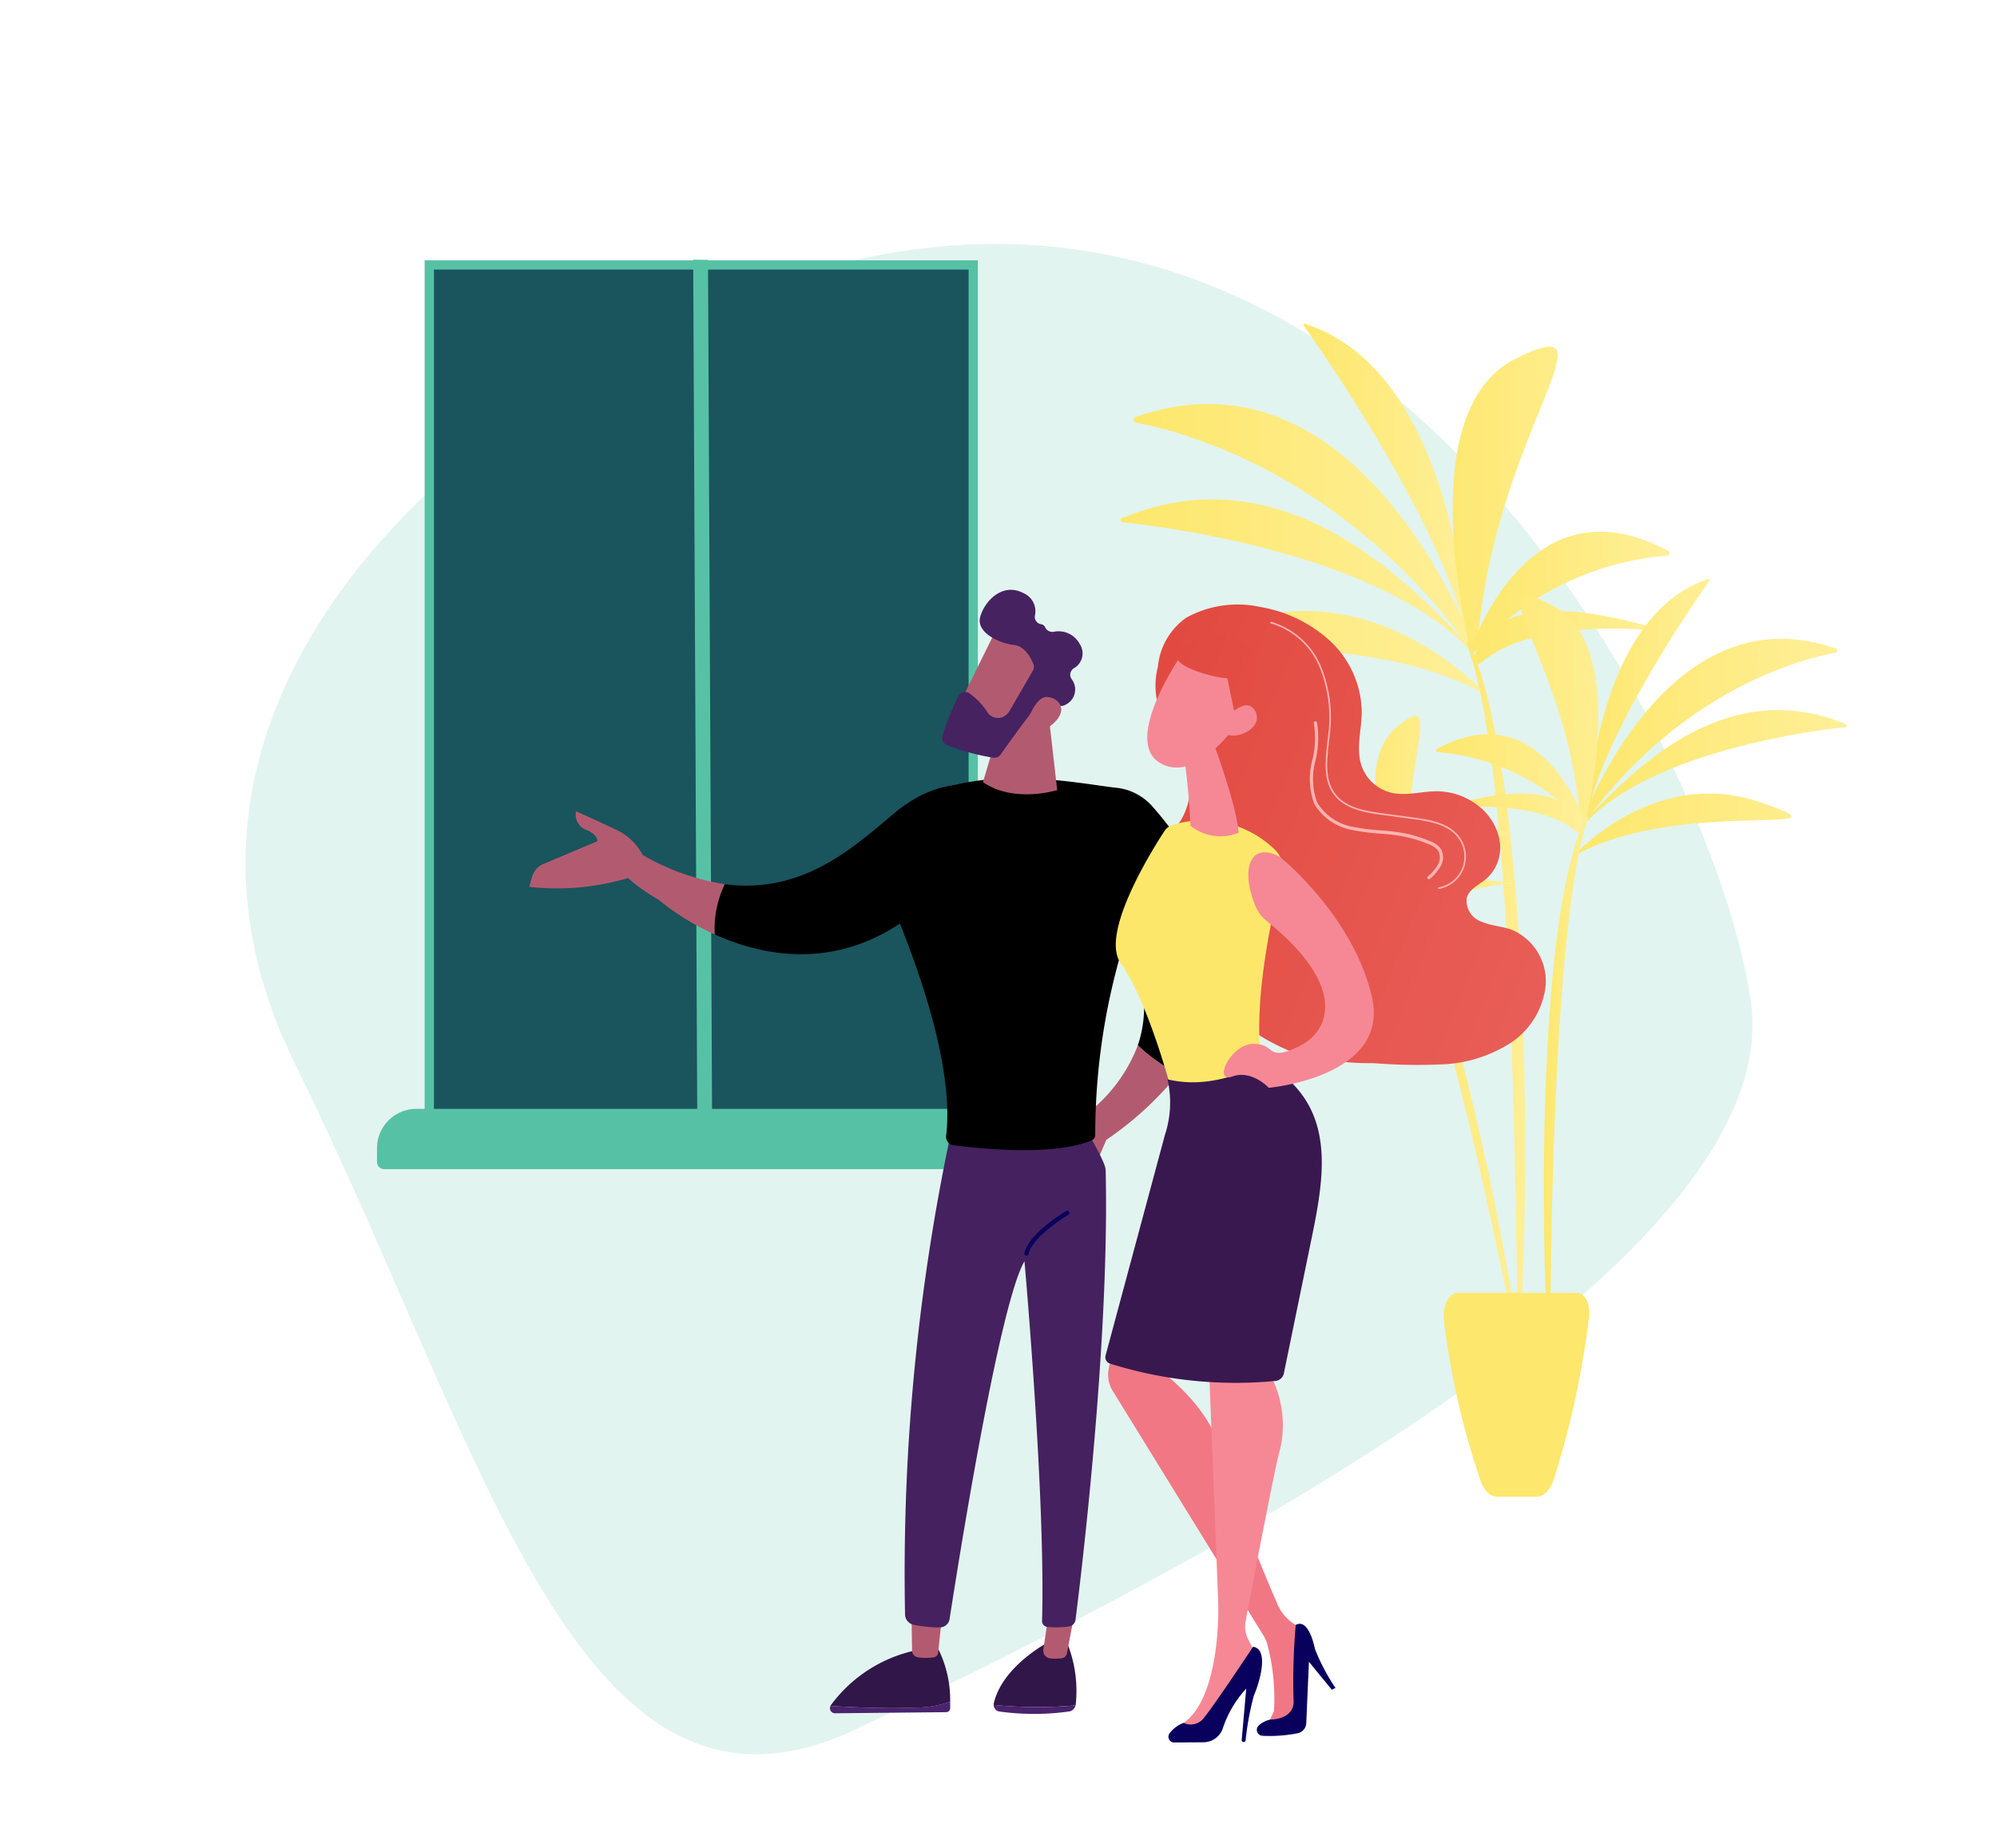 <svg xmlns="http://www.w3.org/2000/svg" xmlns:xlink="http://www.w3.org/1999/xlink" width="181" height="167.515" viewBox="0 0 181 167.515"><defs><style>.a{fill:none;opacity:0.441;}.b{fill:rgba(87,193,166,0.17);}.c{fill:url(#a);}.d{fill:#57c1a6;}.e{fill:url(#b);}.f{fill:url(#z);}.g{fill:#b25b70;}.h{fill:#311649;}.i{fill:#4a236e;}.j{fill:#45215f;}.k{fill:#462261;}.l{fill:url(#aa);}.m{fill:url(#ab);}.n{fill:url(#ac);}.o{fill:url(#ad);}.p{fill:#fde76b;}.q{fill:#f68895;}.r{fill:url(#ae);}.s{fill:#f17785;}.t{fill:url(#af);}.u{fill:url(#ag);}.v{fill:#391850;}</style><linearGradient id="a" x1="1.207" y1="0.213" x2="2.39" y2="-0.266" gradientUnits="objectBoundingBox"><stop offset="0" stop-color="#1a545d"/><stop offset="1" stop-color="#236f7b"/></linearGradient><linearGradient id="b" y1="0.5" x2="1" y2="0.5" gradientUnits="objectBoundingBox"><stop offset="0" stop-color="#fde76c"/><stop offset="1" stop-color="#ffef98"/></linearGradient><linearGradient id="z" x1="6.374" y1="-2.063" x2="2.918" y2="-0.588" gradientUnits="objectBoundingBox"><stop offset="0" stop-color="#f7df5a"/><stop offset="1" stop-color="#fde76c"/></linearGradient><linearGradient id="aa" x1="1.263" y1="1.466" x2="5.215" y2="6.472" gradientUnits="objectBoundingBox"><stop offset="0" stop-color="#09005d"/><stop offset="1" stop-color="#1a0f91"/></linearGradient><linearGradient id="ab" x1="-0.202" y1="0.238" x2="1.147" y2="0.854" gradientUnits="objectBoundingBox"><stop offset="0" stop-color="#e1473d"/><stop offset="1" stop-color="#e9605a"/></linearGradient><linearGradient id="ac" x1="0.997" y1="-0.146" x2="0.521" y2="0.433" gradientUnits="objectBoundingBox"><stop offset="0" stop-color="#ff928e"/><stop offset="1" stop-color="#feb3b1"/></linearGradient><linearGradient id="ad" x1="1.385" y1="-0.765" x2="0.685" y2="0.213" xlink:href="#ac"/><linearGradient id="ae" x1="-0.816" y1="-0.19" x2="6.041" y2="2.878" xlink:href="#ab"/><linearGradient id="af" x1="119.865" y1="0.774" x2="120.869" y2="0.774" xlink:href="#aa"/><linearGradient id="ag" x1="102.455" y1="0.816" x2="103.46" y2="0.816" xlink:href="#aa"/></defs><g transform="translate(-686 -454.548)"><rect class="a" width="181" height="151" transform="translate(686 467)"/><path class="b" d="M1412.236,214.113s-43.912,1.908-46.4,40.528-14.015,75.366,14.014,77.559,93.742,6.454,103.085-16.554S1496.946,206.011,1412.236,214.113Z" transform="translate(-597.383 1013.493) rotate(-30)"/><g transform="translate(720.171 478.093)"><g transform="translate(4.317 0.054)"><rect class="c" width="49.301" height="80.603" transform="translate(0.421 0.421)"/><path class="d" d="M758.464,580.539H708.322V499.095h50.142Zm-49.3-.841h48.46V499.936h-48.46Z" transform="translate(-708.322 -499.095)"/></g><path class="d" d="M862.3,577.1l-.373-78.344,1.344.012.373,78.344Z" transform="translate(-833.271 -498.757)"/><path class="d" d="M3.569,0H54.684A4.82,4.82,0,0,1,59.5,4.82v0a.645.645,0,0,1-.645.645H.645A.645.645,0,0,1,0,4.82V3.569A3.569,3.569,0,0,1,3.569,0Z" transform="translate(0 76.979)"/></g><g transform="translate(787.562 483.897)"><g transform="translate(0 0)"><path class="e" d="M431.5,602.949c-2.772-6.606-12.813-26.633-30.575-20.448a.271.271,0,0,0,.041.522c3.917.726,18.429,4.392,30.068,20.188A.269.269,0,0,0,431.5,602.949Z" transform="translate(-399.558 -574.05)"/><path class="e" d="M425.062,649.258c-3.993-3.764-15.883-18.325-31.673-11.67a.182.182,0,0,0,.049.35c3.9.412,23.278,2.867,31.549,11.64C425.206,649.81,425.3,649.478,425.062,649.258Z" transform="translate(-393.276 -619.945)"/><path class="e" d="M512.69,563.043c-.379-4.979-2.6-23.778-14.711-27.655a.1.1,0,0,0-.11.148c1.459,2.057,12.072,17.258,14.632,27.537A.1.1,0,0,0,512.69,563.043Z" transform="translate(-481.279 -535.383)"/><path class="e" d="M461.482,707.048a.1.1,0,0,0,.124-.165c-2.139-2.131-10.993-9.96-22.235-6.1C426.635,705.145,448.935,700.24,461.482,707.048Z" transform="translate(-428.866 -673.682)"/><path class="e" d="M585.471,575.9a.323.323,0,0,1-.638.053c-1.343-5.9-4.189-22.189,4.095-26.331C598.732,544.716,586.8,556.588,585.471,575.9Z" transform="translate(-553.148 -546.432)"/><path class="e" d="M593.546,664.912c1.392-3.626,6.757-14.885,17.921-8.8a.215.215,0,0,1-.087.4,26.262,26.262,0,0,0-17.474,8.613A.213.213,0,0,1,593.546,664.912Z" transform="translate(-561.796 -635.488)"/><path class="e" d="M595.474,704.016c.513-2.239,3.184-6.73,16.774-2.617a.071.071,0,0,1-.025.138c-2.67-.277-11.694-.891-16.117,2.865A.392.392,0,0,1,595.474,704.016Z" transform="translate(-563.423 -673.682)"/><path class="e" d="M595.807,780.067l0-.459v-.493l-.007-.987-.013-1.974-.058-3.948q-.053-3.947-.143-7.893c-.12-5.261-.271-10.52-.511-15.773s-.56-10.5-1.066-15.729c-.259-2.613-.571-5.22-.992-7.808a44.111,44.111,0,0,0-1.811-7.636l.235-.1a28.437,28.437,0,0,1,1.305,3.752l.265.958c.083.32.155.643.233.964l.23.966.2.971c.525,2.593.931,5.206,1.249,7.828s.568,5.25.783,7.881.352,5.265.483,7.9q.171,3.953.261,7.906c.041,2.636.082,5.272.068,7.908s-.043,5.272-.109,7.906l-.14,3.952-.087,1.975-.059.988-.033.494c-.015.166-.018.32-.051.527Z" transform="translate(-559.844 -688.448)"/><g transform="translate(28.603 23.118)"><path class="e" d="M657.881,731.791c2.073-4.94,9.581-19.916,22.863-15.29a.2.2,0,0,1-.031.39c-2.929.543-13.781,3.284-22.484,15.1A.2.2,0,0,1,657.881,731.791Z" transform="translate(-644.536 -710.18)"/><path class="e" d="M658.147,766.419c2.986-2.814,11.877-13.7,23.685-8.727a.136.136,0,0,1-.036.261c-2.918.308-17.407,2.144-23.592,8.7C658.04,766.832,657.973,766.583,658.147,766.419Z" transform="translate(-644.689 -744.5)"/><path class="e" d="M660.459,701.949c.284-3.723,1.948-17.78,11-20.68a.073.073,0,0,1,.082.111c-1.091,1.538-9.027,12.9-10.942,20.592A.072.072,0,0,1,660.459,701.949Z" transform="translate(-646.72 -681.265)"/><path class="e" d="M654.154,809.633a.078.078,0,0,1-.093-.124c1.6-1.593,8.221-7.448,16.627-4.565C680.212,808.21,663.537,804.542,654.154,809.633Z" transform="translate(-641.317 -784.683)"/><path class="e" d="M627.2,711.561a.242.242,0,0,0,.477.039c1-4.416,3.133-16.592-3.062-19.69C617.287,688.245,626.208,697.122,627.2,711.561Z" transform="translate(-614.146 -689.528)"/><path class="e" d="M587.251,778.125c-1.041-2.712-5.052-11.131-13.4-6.582a.16.16,0,0,0,.065.3,19.637,19.637,0,0,1,13.067,6.441A.159.159,0,0,0,587.251,778.125Z" transform="translate(-573.765 -756.122)"/><path class="e" d="M590.626,807.365c-.384-1.674-2.381-5.033-12.543-1.957a.053.053,0,0,0,.018.1c2-.207,8.745-.666,12.052,2.142A.293.293,0,0,0,590.626,807.365Z" transform="translate(-577.367 -784.683)"/></g><path class="e" d="M635.794,864.241c-.027-.166-.028-.278-.039-.4l-.024-.37-.042-.739c-.028-.492-.045-.985-.064-1.477l-.1-2.955c-.065-1.97-.07-3.941-.082-5.913s-.008-3.943.03-5.915.089-3.943.174-5.914.193-3.941.332-5.911.327-3.936.57-5.9l.19-1.471.224-1.467c.158-.977.325-1.953.537-2.921q.145-.728.329-1.45c.061-.24.118-.481.183-.721l.207-.715a20.63,20.63,0,0,1,1.013-2.8l.235.1a27.133,27.133,0,0,0-.767,2.828l-.152.717c-.047.24-.086.482-.129.723l-.131.722-.115.725c-.075.484-.151.967-.212,1.453s-.14.969-.192,1.457c-.117.973-.22,1.948-.322,2.924-.376,3.906-.648,7.826-.842,11.753s-.322,7.858-.423,11.792c-.052,1.967-.067,3.934-.108,5.9l-.036,2.952-.009,1.476,0,.738,0,.7Z" transform="translate(-597.067 -772.541)"/><g transform="translate(6.16 35.543)"><path class="e" d="M451.975,811.982c-2.372-3.872-10.489-15.433-19.75-9.583a.181.181,0,0,0,.087.326c2.3.031,10.933.762,19.432,9.474C451.882,812.341,452.08,812.155,451.975,811.982Z" transform="translate(-432.15 -794.262)"/><path class="e" d="M454.325,840.929c-2.713-1.943-11.2-9.846-19.294-3.915a.121.121,0,0,0,.07.216c2.252-.166,13.481-.732,19.221,3.909C454.473,841.263,454.483,841.042,454.325,840.929Z" transform="translate(-434.535 -822.931)"/><path class="e" d="M492.035,782.616c-.824-3.106-4.381-14.744-11.685-15.872-.053-.008-.083.064-.044.106,1.075,1.141,8.923,9.588,11.626,15.806A.055.055,0,1,0,492.035,782.616Z" transform="translate(-472.66 -765.622)"/><path class="e" d="M482.524,872.553c.067.025.109-.074.05-.118-1.467-1.113-7.421-5.094-13.289-1.428C462.636,875.159,474.613,869.621,482.524,872.553Z" transform="translate(-461.771 -852.084)"/><path class="e" d="M541.99,777.7a.184.184,0,0,1-.353.1c-1.481-3.586-5.08-13.567-.915-17.09C545.651,756.543,540.376,765.351,541.99,777.7Z" transform="translate(-521.88 -759.665)"/><path class="e" d="M556.973,830.9c.341-2.444,1.988-10.147,9.03-7.522a.142.142,0,0,1,0,.264A14.432,14.432,0,0,0,557.2,831C557.135,831.127,556.952,831.051,556.973,830.9Z" transform="translate(-537.191 -812.83)"/><path class="e" d="M558.758,857.358c.015-1.471.972-4.6,9.141-3.487.049.007.052.086,0,.09-1.54.116-6.705.715-8.74,3.572A.229.229,0,0,1,558.758,857.358Z" transform="translate(-538.694 -838.744)"/></g><path class="e" d="M565.191,910.512l-.231-1.215-.246-1.245-.5-2.488-1.042-4.968q-.532-2.481-1.1-4.955t-1.14-4.944q-1.185-4.932-2.584-9.8l-.355-1.215-.37-1.21c-.247-.806-.5-1.611-.777-2.406a35.188,35.188,0,0,0-1.919-4.66l.217-.131a19.413,19.413,0,0,1,1.238,2.242c.186.384.371.769.531,1.164s.331.785.482,1.183c.624,1.584,1.179,3.193,1.676,4.817,1,3.248,1.811,6.544,2.583,9.846q.573,2.478,1.107,4.964.512,2.49.991,4.987c.318,1.664.631,3.33.91,5l.415,2.508.2,1.256.091.63.044.316c.013.107.031.2.038.348Z" transform="translate(-529.308 -818.046)"/></g><g transform="translate(29.281 87.861)"><path class="f" d="M579.333,1089.805h10.818c.709,0,1.234,1.068,1.074,2.188a80.427,80.427,0,0,1-3.219,14.789c-.314.924-.91,1.5-1.561,1.5h-3.53c-.641,0-1.229-.57-1.533-1.485a72.475,72.475,0,0,1-3.314-14.51C577.917,1091,578.523,1089.805,579.333,1089.805Z" transform="translate(-578.045 -1089.805)"/></g></g><g transform="translate(733.962 508.021)"><path class="g" d="M1524.682,1188.023a15.553,15.553,0,0,0,3.66,2.586,30.052,30.052,0,0,1-6.518,5.986l-.789,1.849-2.671-3.1A14.229,14.229,0,0,0,1524.682,1188.023Z" transform="translate(-1469.514 -1146.733)"/><path class="h" d="M1481.111,1492.3a.648.648,0,0,1,.015-.17c.795-3.379,4.974-5.543,4.974-5.543l1.671.1a11.584,11.584,0,0,1,.773,5.585c0,.023-.011.044-.016.067A39.623,39.623,0,0,1,1481.111,1492.3Z" transform="translate(-1439.009 -1391.209)"/><path class="i" d="M1488.529,1518.166a.723.723,0,0,1-.521.544,22.9,22.9,0,0,1-6.382.012.608.608,0,0,1-.514-.6A39.63,39.63,0,0,0,1488.529,1518.166Z" transform="translate(-1439.01 -1417.035)"/><path class="g" d="M1508.743,1473.373l-.652,3.415a.557.557,0,0,1-.468.466,4.747,4.747,0,0,1-1.1,0,.7.7,0,0,1-.567-.813l.443-3.03Z" transform="translate(-1459.349 -1380.391)"/><path class="i" d="M1406.831,1517.1a9.968,9.968,0,0,0,3.283-.523c0,.183.006.37,0,.563a.364.364,0,0,1-.341.376l-10.125.1a.462.462,0,0,1-.383-.667C1400.6,1517.037,1403.982,1517.228,1406.831,1517.1Z" transform="translate(-1371.957 -1415.769)"/><path class="h" d="M1399.465,1495.48a.466.466,0,0,1,.039-.077,12.9,12.9,0,0,1,7.593-4.939l2.157-.1a10.361,10.361,0,0,1,1.056,4.75,9.973,9.973,0,0,1-3.283.523C1404.179,1495.759,1400.794,1495.568,1399.465,1495.48Z" transform="translate(-1372.154 -1394.301)"/><path class="g" d="M1442.741,1470.1c-.021.161-.278,2.612-.377,3.562a.47.47,0,0,1-.39.431,4.95,4.95,0,0,1-1.483,0,.639.639,0,0,1-.494-.633l-.062-3.839Z" transform="translate(-1405.293 -1377.322)"/><path class="j" d="M1441,1224.927a192.227,192.227,0,0,0-4.392,44.768.964.964,0,0,0,.78.927,11.238,11.238,0,0,0,2.418.24.9.9,0,0,0,.84-.76c.661-4.293,4.462-28.478,6.786-32.432,0,0,1.917,21.455,1.594,32.607a.529.529,0,0,0,.475.542,8.867,8.867,0,0,0,1.938-.037.707.707,0,0,0,.62-.61c.462-3.632,3.107-25.246,2.73-40.78-.021-.876-2.392-4.648-2.392-4.648Z" transform="translate(-1402.54 -1176.801)"/><path d="M1418.915,1061.593l2.443-4.192c6.4-4.778,16.191-2.569,19.971-2.155a5.038,5.038,0,0,1,3.211,1.658c3.292,3.689,10.55,13.816,2.368,24.27a15.566,15.566,0,0,1-3.66-2.586c.882-2.619.9-5.947-1.1-10a9.561,9.561,0,0,1-.232.963,59.382,59.382,0,0,0-2.529,17.152.536.536,0,0,1-.328.506c-3.489,1.464-10.261.735-12.536.433a.763.763,0,0,1-.652-.856c.984-8.085-4.945-21.265-6.508-24.565A2.2,2.2,0,0,0,1418.915,1061.593Z" transform="translate(-1388.08 -1037.298)"/><path class="g" d="M1481.673,1021.633l.788,6.9s-3.871,1.234-6.732-.716l1.887-6.316Z" transform="translate(-1434.602 -1010.38)"/><g transform="translate(37.425)"><path class="g" d="M1465.625,977.746c-.092.09-3.827,7.727-3.827,7.727l4.406,2.04,4.615-6.712S1467.169,976.245,1465.625,977.746Z" transform="translate(-1460.62 -974.301)"/><path class="k" d="M1463.56,966.813a.7.7,0,0,1-.042.613l-2.122,3.67a.677.677,0,0,1-.117.151,1.145,1.145,0,0,1-1.834.017,6.149,6.149,0,0,0-1.752-1.835.7.7,0,0,0-.936.325,26.047,26.047,0,0,0-1.435,3.564.694.694,0,0,0,.417.845,19.334,19.334,0,0,0,4.207,1.154.7.7,0,0,0,.655-.291c.653-.926,2.495-3.513,3.127-4.164.587-.6,1.693-.4,2.191-.263a.7.7,0,0,0,.556-.082,1.537,1.537,0,0,0,.541-2.348.7.7,0,0,1,.2-.951,1.543,1.543,0,0,0,.556-2.2,2.175,2.175,0,0,0-2.374-1.115.724.724,0,0,1-.767-.41.462.462,0,0,0-.365-.277.677.677,0,0,1-.561-.786,1.786,1.786,0,0,0-1.03-2.03c-1.9-1.007-3.528.71-3.925,2.143s1.728,2.407,3.057,2.554C1462.785,965.206,1463.337,966.261,1463.56,966.813Z" transform="translate(-1455.292 -960.099)"/><path class="g" d="M1497.454,1016.123s.8-2.468,1.875-2.4,1.937,1.129.626,2.353C1498.323,1017.6,1497.454,1016.123,1497.454,1016.123Z" transform="translate(-1489.816 -1004.011)"/></g><path class="l" d="M1496.626,1274.813a.2.2,0,0,0,.187-.15c.4-1.672,3.609-3.554,3.641-3.573a.2.2,0,0,0-.2-.339c-.138.08-3.381,1.986-3.825,3.82a.2.2,0,0,0,.145.237A.192.192,0,0,0,1496.626,1274.813Z" transform="translate(-1451.55 -1214.452)"/><g transform="translate(7.258 17.667)"><path d="M1342.352,1066.639c7.343.981,12.042-3.717,15.554-6.578,4.637-3.777,8.321-2.035,8.321-2.035l-4.855,9.64c-7.367,7.173-15.061,5.73-19.933,3.523A9.325,9.325,0,0,1,1342.352,1066.639Z" transform="translate(-1331.886 -1057.624)"/><path class="g" d="M1288.868,1084.179l2.45,1.268a21.261,21.261,0,0,0,7.915,2.936,9.324,9.324,0,0,0-.912,4.549,22.427,22.427,0,0,1-5.059-3.12C1287.707,1086.62,1288.868,1084.179,1288.868,1084.179Z" transform="translate(-1288.767 -1079.368)"/></g><path class="g" d="M1248.961,1076.88a1.791,1.791,0,0,1,1.029-1.163l4.9-2.062s.064-.633-1.059-1.045a1.483,1.483,0,0,1-.882-1.666s1.536.671,3.786,1.738a5.226,5.226,0,0,1,2.414,2.545l-1.242,1.689a22.558,22.558,0,0,1-9.2.874Z" transform="translate(-1248.703 -1050.864)"/><g transform="translate(52.223 1.346)"><path class="m" d="M1556.314,990.314c.75-1.238,2.057-2.051,2.846-3.264a5.907,5.907,0,0,0,.377-5.255c-.54-1.413-1.5-2.633-2.053-4.041a6.856,6.856,0,0,1-.417-4.615,6.108,6.108,0,0,1,2.558-4.423,9.614,9.614,0,0,1,6.7-.984,12.465,12.465,0,0,1,6.388,3.124,8.983,8.983,0,0,1,2.829,6.427c-.019,1.628-.543,3.307-.022,4.849a3.813,3.813,0,0,0,2.693,2.445c1.37.32,2.795-.148,4.2-.13a6.127,6.127,0,0,1,3.842,1.437,5.069,5.069,0,0,1,1.8,3.143,3.791,3.791,0,0,1-1.21,3.343c-.644.547-1.55.917-1.788,1.728a2.021,2.021,0,0,0,1.385,2.187c.87.368,1.85.4,2.736.73a5.071,5.071,0,0,1,3.028,5.081,7.151,7.151,0,0,1-3.24,5.206,12.4,12.4,0,0,1-5.982,1.893,49.447,49.447,0,0,1-6.339-.1,26.072,26.072,0,0,1-7.173-.921,19.57,19.57,0,0,1-6.187-3.865,6.75,6.75,0,0,1-2.177-2.656c-.288-.79-.289-1.668-.621-2.441-.711-1.659-2.682-2.364-3.822-3.763A4.59,4.59,0,0,1,1556.314,990.314Z" transform="translate(-1552.302 -967.53)"/><path class="n" d="M1634.741,1000.295h.013a2.981,2.981,0,0,0,1.823-4.752c-.921-1.2-2.542-1.505-4.125-1.719l-2.867-.389c-1.618-.219-3.275-.534-4.206-1.729-.993-1.275-.794-3.018-.6-4.7.022-.193.043-.384.063-.573a12.333,12.333,0,0,0-.749-6.219,7.031,7.031,0,0,0-4.549-4.129.072.072,0,0,0-.089.053.073.073,0,0,0,.053.088,6.886,6.886,0,0,1,4.451,4.046,12.194,12.194,0,0,1,.738,6.146c-.02.188-.042.38-.063.572-.195,1.714-.4,3.487.633,4.809.964,1.239,2.653,1.561,4.3,1.784l2.867.389c1.552.21,3.141.512,4.028,1.663a2.835,2.835,0,0,1-1.733,4.519.073.073,0,0,0,.013.145Z" transform="translate(-1604.511 -974.529)"/><path class="o" d="M1650.071,1040.161a.146.146,0,0,0,.1-.039,4.365,4.365,0,0,0,.983-1.172,1.573,1.573,0,0,0-.021-1.565,2.075,2.075,0,0,0-.949-.666,11.854,11.854,0,0,0-2.735-.792c-.611-.1-1.237-.152-1.842-.2a17.911,17.911,0,0,1-2.362-.3,4.762,4.762,0,0,1-3.3-2.215,6.239,6.239,0,0,1-.137-3.867,8.627,8.627,0,0,0,.115-3.388.146.146,0,0,0-.284.068,8.415,8.415,0,0,1-.119,3.273,6.546,6.546,0,0,0,.164,4.045,5.045,5.045,0,0,0,3.5,2.37,18.127,18.127,0,0,0,2.4.309c.6.05,1.219.1,1.819.2a11.583,11.583,0,0,1,2.667.773,1.823,1.823,0,0,1,.822.562,1.283,1.283,0,0,1,0,1.269,4.072,4.072,0,0,1-.922,1.09.146.146,0,0,0-.006.207A.144.144,0,0,0,1650.071,1040.161Z" transform="translate(-1620.745 -1015.275)"/><path class="p" d="M1547.357,1075.873a9.364,9.364,0,0,1,9.2,2.188,2.353,2.353,0,0,1,.715,2.333c-.96,3.772-3.473,14.913-1.035,19.677,0,0-4.085,4.652-8.683,1.03,0,0-2.179-8.841-4.908-12.693-1.884-2.66,2.773-10.146,3.953-11.956A1.414,1.414,0,0,1,1547.357,1075.873Z" transform="translate(-1541.257 -1055.911)"/><path class="q" d="M1578.677,1036.191s2.121,5.7,2.314,8.234a4.339,4.339,0,0,1-4.366-.631,63.755,63.755,0,0,0-.651-6.748Z" transform="translate(-1568.911 -1023.753)"/><path class="q" d="M1560.964,992.986s-5.186,7.51-1.98,9.616,6.9-3.232,6.9-3.232,1.166-4.084-.144-5.442S1560.964,992.986,1560.964,992.986Z" transform="translate(-1554.141 -988.326)"/><path class="r" d="M1575.514,982.718s-2.428.617-2.752,1.725,3.491,2.07,4.556,2.1l.929,4.436s2.467-4.227,1.424-6.629S1575.514,982.718,1575.514,982.718Z" transform="translate(-1566.264 -979.872)"/><path class="q" d="M1596.066,1019.271s2.027-2.425,2.873-.879-1.815,2.76-2.755,2.009Z" transform="translate(-1585.362 -1008.756)"/><path class="s" d="M1539.412,1320.3c.022.4-.634,3.609-.991,5.32a2.8,2.8,0,0,0,.335,2.009l13.692,22.221a3.062,3.062,0,0,1,.364.867,19.256,19.256,0,0,1,.583,5.973l-.667,1.443,2.972-.725.52-8.02-.853-.5a4.014,4.014,0,0,1-1.653-1.873c-1.253-2.909-4.366-10.314-5.2-13.933-.943-4.114-5.581-7.393-5.581-7.393l.775-1.917Z" transform="translate(-1538.111 -1256.39)"/><path class="t" d="M1619.871,1483.346a18.219,18.219,0,0,1-1.857-3.518c-.206-.991-.761-2.738-1.746-2.193a58.321,58.321,0,0,0-.2,6.72c.192,1.884-2.1,1.86-2.1,1.86a2.143,2.143,0,0,0-1.086.57.537.537,0,0,0,.375.9,12.931,12.931,0,0,0,3.192-.233.978.978,0,0,0,.774-.915l.241-5.562,2.073,2.532Z" transform="translate(-1599.013 -1385.142)"/><path class="q" d="M1578.375,1336.744s.793,20.061.9,22.911-.3,9.174-3.129,11.108l1.258.9a16.609,16.609,0,0,0,3.01-3.912,23.449,23.449,0,0,1,2.166-3.412l-.584-1.15a2.548,2.548,0,0,1-.233-1.631c.568-3,2.468-12.972,3-15.121a9.643,9.643,0,0,0-1.738-8.7C1580.671,1334.948,1578.375,1336.744,1578.375,1336.744Z" transform="translate(-1569.053 -1269.393)"/><path class="u" d="M1575.348,1497.643a.176.176,0,0,0,.174-.153,25.958,25.958,0,0,1,.75-4.059c.358-.8,1.517-4.169-.072-4.427,0,0-3.845,5.816-4.588,6.6a1.482,1.482,0,0,1-1.706.3,2.846,2.846,0,0,0-1.277.948.521.521,0,0,0,.424.831l2.652-.017a1.866,1.866,0,0,0,1.73-1.2,9.964,9.964,0,0,1,2.145-3.67l-.411,4.658a.177.177,0,0,0,.177.192Z" transform="translate(-1562.811 -1394.535)"/><path class="v" d="M1542.615,1198.5a9.414,9.414,0,0,1-.239,5.047l-5.375,19.98a.616.616,0,0,0,.4.743,38,38,0,0,0,14.978,1.572.868.868,0,0,0,.78-.688c.467-2.276,2.061-10.039,2.39-11.635,1.251-6.078,2.651-12.634-4.036-16.477C1548.479,1198.4,1545.644,1199.219,1542.615,1198.5Z" transform="translate(-1536.98 -1155.468)"/><path class="q" d="M1601.376,1091.89s6.567,5.281,8.293,12.614-9.338,8.293-9.338,8.293-1.531-1.655-3.307-1.027-.185-2.928,1.9-2.953,1.148,1.643,4.081.257c2.858-1.35,4.572-5.412-2.871-11.406a3.324,3.324,0,0,1-.991-1.305C1597.663,1092.794,1598.757,1090.422,1601.376,1091.89Z" transform="translate(-1585.52 -1069)"/></g></g></g></svg>